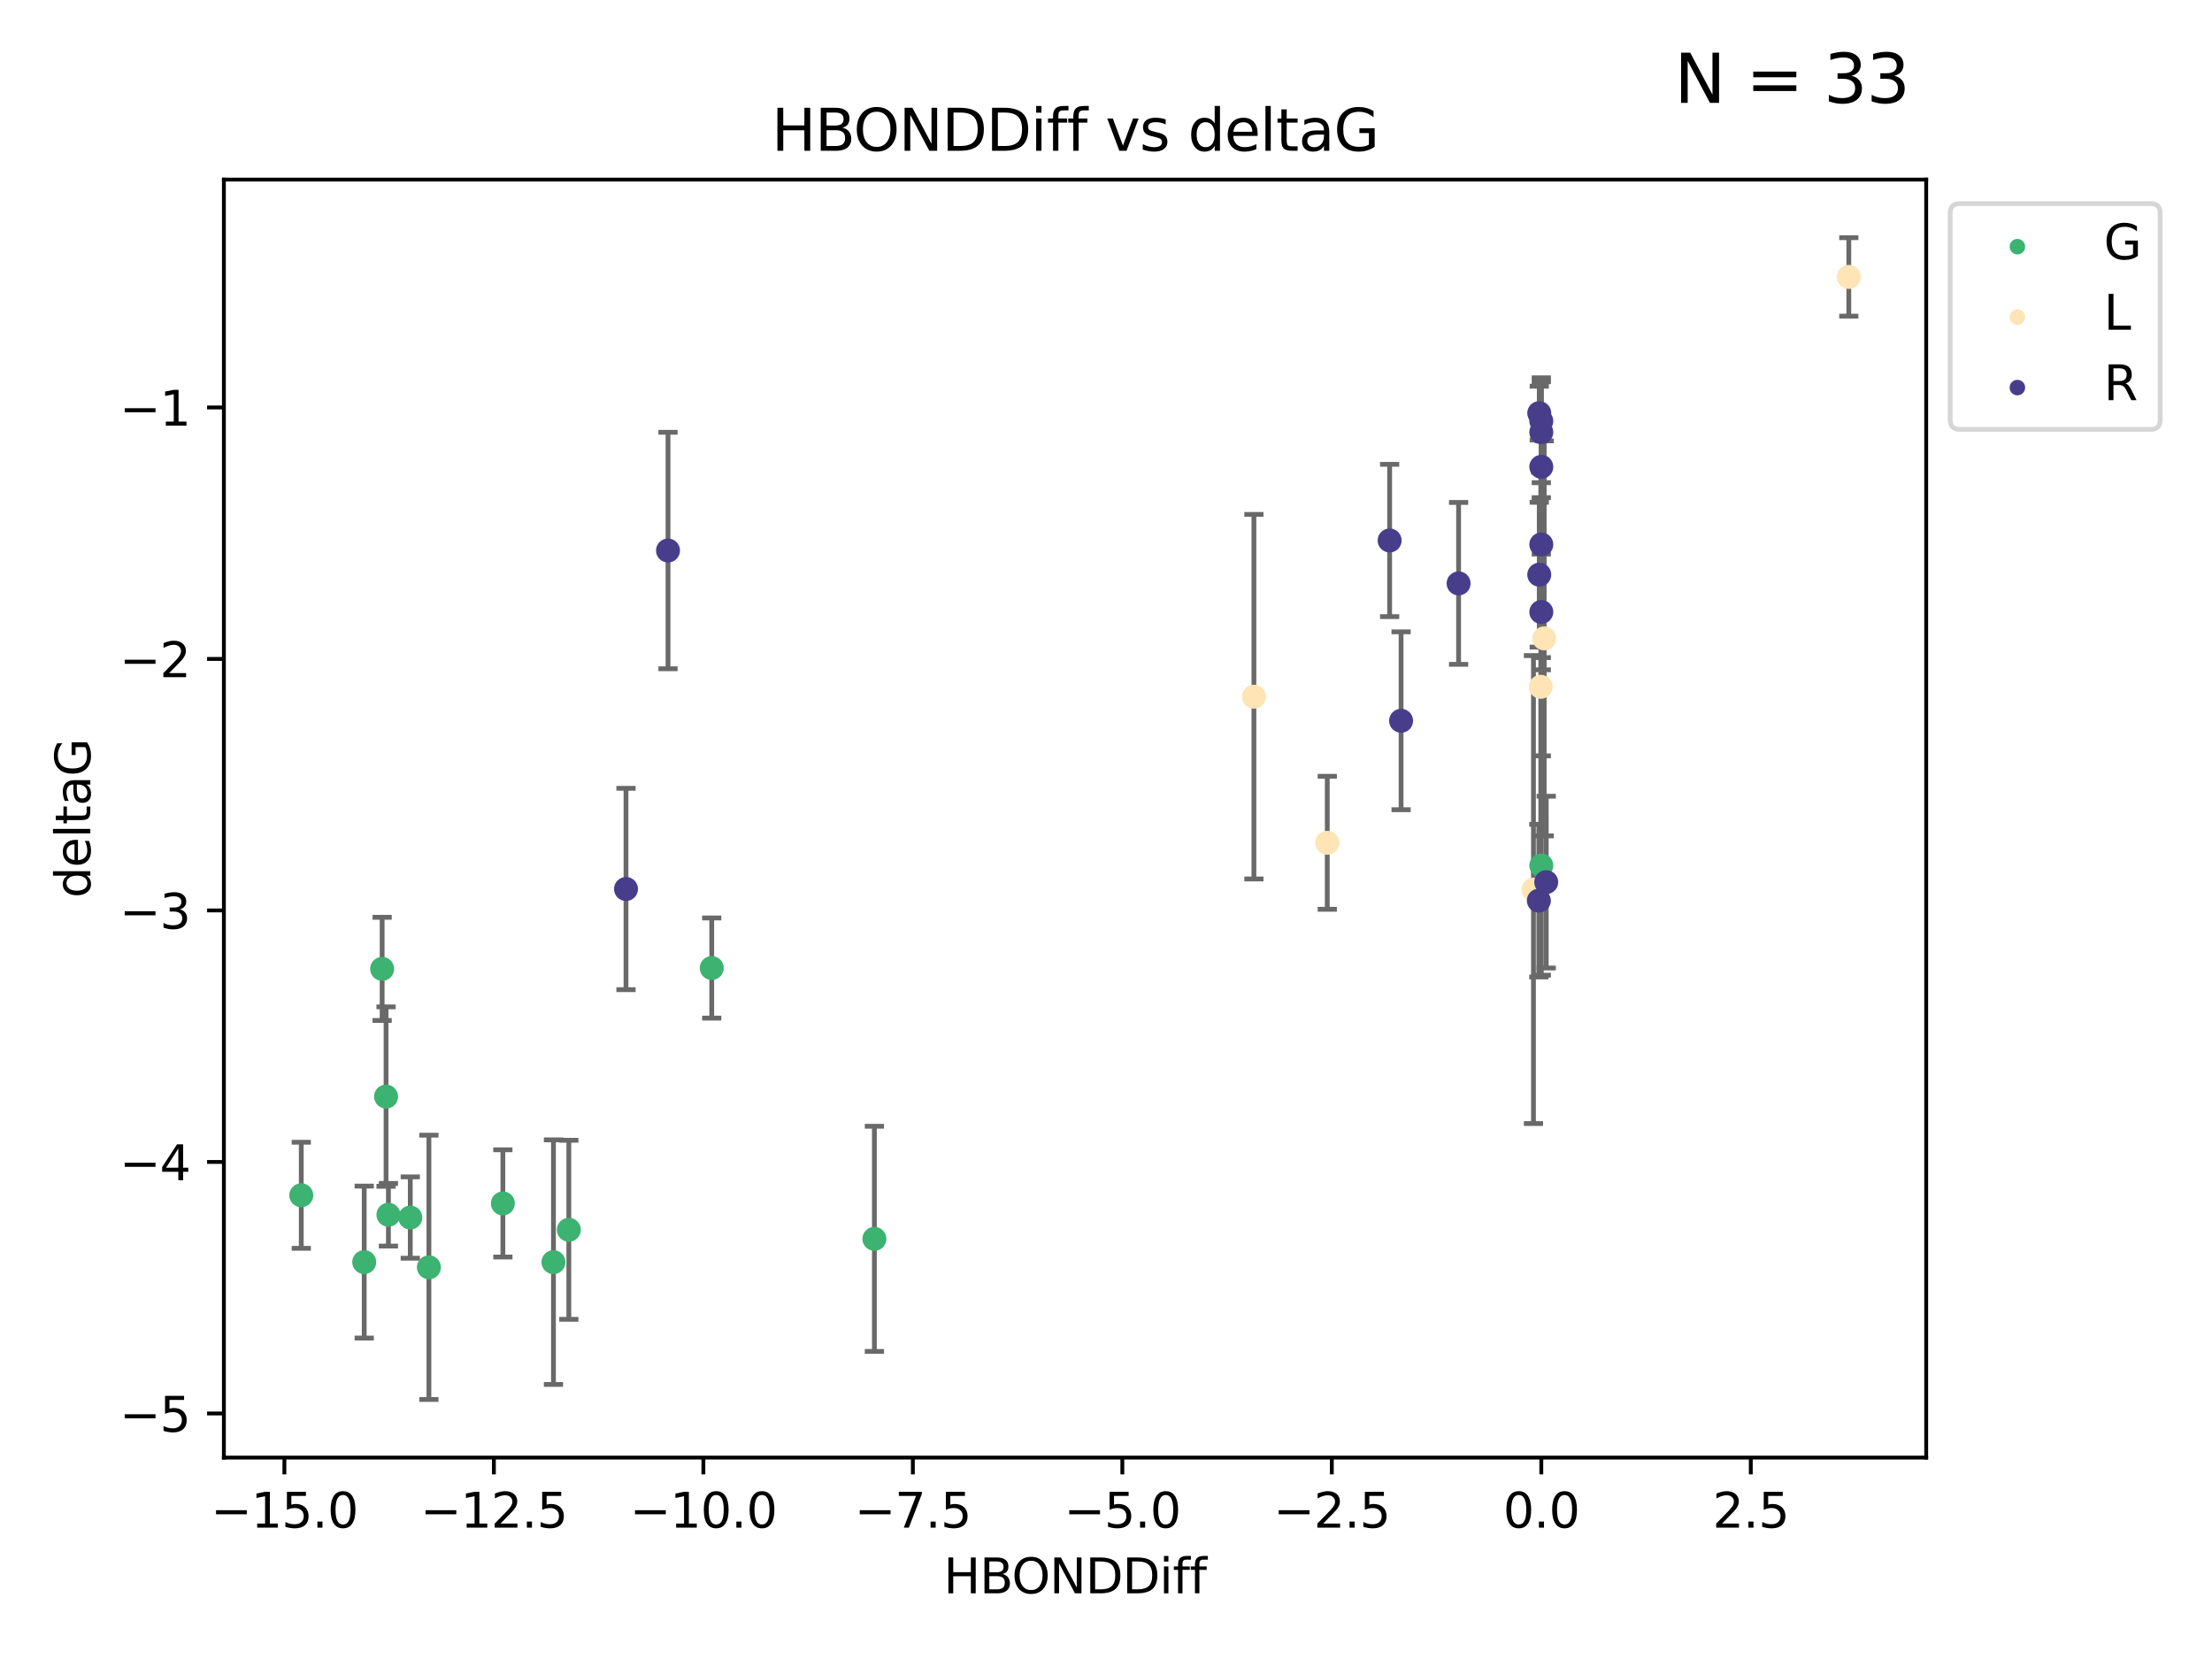 <?xml version="1.0" encoding="utf-8" standalone="no"?>
<!DOCTYPE svg PUBLIC "-//W3C//DTD SVG 1.1//EN"
  "http://www.w3.org/Graphics/SVG/1.1/DTD/svg11.dtd">
<svg xmlns:xlink="http://www.w3.org/1999/xlink" width="460.8pt" height="345.6pt" viewBox="0 0 460.8 345.6" xmlns="http://www.w3.org/2000/svg" version="1.1">
 <defs>
  <style type="text/css">*{stroke-linejoin: round; stroke-linecap: butt}</style>
 </defs>
 <g id="figure_1">
  <g id="patch_1">
   <path d="M 0 345.6 
L 460.8 345.6 
L 460.8 0 
L 0 0 
z
" style="fill: #ffffff"/>
  </g>
  <g id="axes_1">
   <g id="patch_2">
    <path d="M 46.64 303.64 
L 401.26 303.64 
L 401.26 37.411 
L 46.64 37.411 
z
" style="fill: #ffffff"/>
   </g>
   <g id="PathCollection_1">
    <defs>
     <path id="me1a70f16a3" d="M 0 1.118 
C 0.297 1.118 0.581 1 0.791 0.791 
C 1 0.581 1.118 0.297 1.118 0 
C 1.118 -0.297 1 -0.581 0.791 -0.791 
C 0.581 -1 0.297 -1.118 0 -1.118 
C -0.297 -1.118 -0.581 -1 -0.791 -0.791 
C -1 -0.581 -1.118 -0.297 -1.118 0 
C -1.118 0.297 -1 0.581 -0.791 0.791 
C -0.581 1 -0.297 1.118 0 1.118 
z
" style="stroke: #3cb371"/>
    </defs>
    <g clip-path="url(#p5b5d2de027)">
     <use xlink:href="#me1a70f16a3" x="104.758" y="250.694" style="fill: #3cb371; stroke: #3cb371"/>
     <use xlink:href="#me1a70f16a3" x="115.294" y="262.93" style="fill: #3cb371; stroke: #3cb371"/>
     <use xlink:href="#me1a70f16a3" x="62.759" y="248.997" style="fill: #3cb371; stroke: #3cb371"/>
     <use xlink:href="#me1a70f16a3" x="89.349" y="264.006" style="fill: #3cb371; stroke: #3cb371"/>
     <use xlink:href="#me1a70f16a3" x="182.153" y="258.074" style="fill: #3cb371; stroke: #3cb371"/>
     <use xlink:href="#me1a70f16a3" x="85.469" y="253.637" style="fill: #3cb371; stroke: #3cb371"/>
     <use xlink:href="#me1a70f16a3" x="148.268" y="201.658" style="fill: #3cb371; stroke: #3cb371"/>
     <use xlink:href="#me1a70f16a3" x="118.499" y="256.189" style="fill: #3cb371; stroke: #3cb371"/>
     <use xlink:href="#me1a70f16a3" x="80.915" y="253.055" style="fill: #3cb371; stroke: #3cb371"/>
     <use xlink:href="#me1a70f16a3" x="75.872" y="262.915" style="fill: #3cb371; stroke: #3cb371"/>
     <use xlink:href="#me1a70f16a3" x="79.606" y="201.836" style="fill: #3cb371; stroke: #3cb371"/>
     <use xlink:href="#me1a70f16a3" x="80.421" y="228.439" style="fill: #3cb371; stroke: #3cb371"/>
     <use xlink:href="#me1a70f16a3" x="321.082" y="180.303" style="fill: #3cb371; stroke: #3cb371"/>
    </g>
   </g>
   <g id="PathCollection_2">
    <defs>
     <path id="md0549dadf4" d="M 0 1.118 
C 0.297 1.118 0.581 1 0.791 0.791 
C 1 0.581 1.118 0.297 1.118 0 
C 1.118 -0.297 1 -0.581 0.791 -0.791 
C 0.581 -1 0.297 -1.118 0 -1.118 
C -0.297 -1.118 -0.581 -1 -0.791 -0.791 
C -1 -0.581 -1.118 -0.297 -1.118 0 
C -1.118 0.297 -1 0.581 -0.791 0.791 
C -0.581 1 -0.297 1.118 0 1.118 
z
" style="stroke: #ffe4b5"/>
    </defs>
    <g clip-path="url(#p5b5d2de027)">
     <use xlink:href="#md0549dadf4" x="276.494" y="175.57" style="fill: #ffe4b5; stroke: #ffe4b5"/>
     <use xlink:href="#md0549dadf4" x="320.974" y="143.071" style="fill: #ffe4b5; stroke: #ffe4b5"/>
     <use xlink:href="#md0549dadf4" x="261.212" y="145.132" style="fill: #ffe4b5; stroke: #ffe4b5"/>
     <use xlink:href="#md0549dadf4" x="319.45" y="185.314" style="fill: #ffe4b5; stroke: #ffe4b5"/>
     <use xlink:href="#md0549dadf4" x="321.686" y="132.989" style="fill: #ffe4b5; stroke: #ffe4b5"/>
     <use xlink:href="#md0549dadf4" x="385.141" y="57.685" style="fill: #ffe4b5; stroke: #ffe4b5"/>
    </g>
   </g>
   <g id="PathCollection_3">
    <defs>
     <path id="ma92f851242" d="M 0 1.118 
C 0.297 1.118 0.581 1 0.791 0.791 
C 1 0.581 1.118 0.297 1.118 0 
C 1.118 -0.297 1 -0.581 0.791 -0.791 
C 0.581 -1 0.297 -1.118 0 -1.118 
C -0.297 -1.118 -0.581 -1 -0.791 -0.791 
C -1 -0.581 -1.118 -0.297 -1.118 0 
C -1.118 0.297 -1 0.581 -0.791 0.791 
C -0.581 1 -0.297 1.118 0 1.118 
z
" style="stroke: #483d8b"/>
    </defs>
    <g clip-path="url(#p5b5d2de027)">
     <use xlink:href="#ma92f851242" x="321.082" y="127.483" style="fill: #483d8b; stroke: #483d8b"/>
     <use xlink:href="#ma92f851242" x="130.407" y="185.193" style="fill: #483d8b; stroke: #483d8b"/>
     <use xlink:href="#ma92f851242" x="320.656" y="86.058" style="fill: #483d8b; stroke: #483d8b"/>
     <use xlink:href="#ma92f851242" x="139.158" y="114.683" style="fill: #483d8b; stroke: #483d8b"/>
     <use xlink:href="#ma92f851242" x="320.654" y="119.716" style="fill: #483d8b; stroke: #483d8b"/>
     <use xlink:href="#ma92f851242" x="321.082" y="90.044" style="fill: #483d8b; stroke: #483d8b"/>
     <use xlink:href="#ma92f851242" x="289.487" y="112.59" style="fill: #483d8b; stroke: #483d8b"/>
     <use xlink:href="#ma92f851242" x="322.108" y="183.764" style="fill: #483d8b; stroke: #483d8b"/>
     <use xlink:href="#ma92f851242" x="321.082" y="97.249" style="fill: #483d8b; stroke: #483d8b"/>
     <use xlink:href="#ma92f851242" x="321.082" y="87.707" style="fill: #483d8b; stroke: #483d8b"/>
     <use xlink:href="#ma92f851242" x="303.853" y="121.532" style="fill: #483d8b; stroke: #483d8b"/>
     <use xlink:href="#ma92f851242" x="291.871" y="150.149" style="fill: #483d8b; stroke: #483d8b"/>
     <use xlink:href="#ma92f851242" x="321.082" y="113.422" style="fill: #483d8b; stroke: #483d8b"/>
     <use xlink:href="#ma92f851242" x="320.567" y="187.62" style="fill: #483d8b; stroke: #483d8b"/>
    </g>
   </g>
   <g id="matplotlib.axis_1">
    <g id="xtick_1">
     <g id="line2d_1">
      <defs>
       <path id="m7c92761e45" d="M 0 0 
L 0 3.5 
" style="stroke: #000000; stroke-width: 0.8"/>
      </defs>
      <g>
       <use xlink:href="#m7c92761e45" x="59.245" y="303.64" style="stroke: #000000; stroke-width: 0.8"/>
      </g>
     </g>
     <g id="text_1">
      <!-- −15.0 -->
      <g transform="translate(43.923 318.238)scale(0.1 -0.1)">
       <defs>
        <path id="DejaVuSans-2212" d="M 678 2272 
L 4684 2272 
L 4684 1741 
L 678 1741 
L 678 2272 
z
" transform="scale(0.016)"/>
        <path id="DejaVuSans-31" d="M 794 531 
L 1825 531 
L 1825 4091 
L 703 3866 
L 703 4441 
L 1819 4666 
L 2450 4666 
L 2450 531 
L 3481 531 
L 3481 0 
L 794 0 
L 794 531 
z
" transform="scale(0.016)"/>
        <path id="DejaVuSans-35" d="M 691 4666 
L 3169 4666 
L 3169 4134 
L 1269 4134 
L 1269 2991 
Q 1406 3038 1543 3061 
Q 1681 3084 1819 3084 
Q 2600 3084 3056 2656 
Q 3513 2228 3513 1497 
Q 3513 744 3044 326 
Q 2575 -91 1722 -91 
Q 1428 -91 1123 -41 
Q 819 9 494 109 
L 494 744 
Q 775 591 1075 516 
Q 1375 441 1709 441 
Q 2250 441 2565 725 
Q 2881 1009 2881 1497 
Q 2881 1984 2565 2268 
Q 2250 2553 1709 2553 
Q 1456 2553 1204 2497 
Q 953 2441 691 2322 
L 691 4666 
z
" transform="scale(0.016)"/>
        <path id="DejaVuSans-2e" d="M 684 794 
L 1344 794 
L 1344 0 
L 684 0 
L 684 794 
z
" transform="scale(0.016)"/>
        <path id="DejaVuSans-30" d="M 2034 4250 
Q 1547 4250 1301 3770 
Q 1056 3291 1056 2328 
Q 1056 1369 1301 889 
Q 1547 409 2034 409 
Q 2525 409 2770 889 
Q 3016 1369 3016 2328 
Q 3016 3291 2770 3770 
Q 2525 4250 2034 4250 
z
M 2034 4750 
Q 2819 4750 3233 4129 
Q 3647 3509 3647 2328 
Q 3647 1150 3233 529 
Q 2819 -91 2034 -91 
Q 1250 -91 836 529 
Q 422 1150 422 2328 
Q 422 3509 836 4129 
Q 1250 4750 2034 4750 
z
" transform="scale(0.016)"/>
       </defs>
       <use xlink:href="#DejaVuSans-2212"/>
       <use xlink:href="#DejaVuSans-31" x="83.789"/>
       <use xlink:href="#DejaVuSans-35" x="147.412"/>
       <use xlink:href="#DejaVuSans-2e" x="211.035"/>
       <use xlink:href="#DejaVuSans-30" x="242.822"/>
      </g>
     </g>
    </g>
    <g id="xtick_2">
     <g id="line2d_2">
      <g>
       <use xlink:href="#m7c92761e45" x="102.885" y="303.64" style="stroke: #000000; stroke-width: 0.8"/>
      </g>
     </g>
     <g id="text_2">
      <!-- −12.5 -->
      <g transform="translate(87.562 318.238)scale(0.1 -0.1)">
       <defs>
        <path id="DejaVuSans-32" d="M 1228 531 
L 3431 531 
L 3431 0 
L 469 0 
L 469 531 
Q 828 903 1448 1529 
Q 2069 2156 2228 2338 
Q 2531 2678 2651 2914 
Q 2772 3150 2772 3378 
Q 2772 3750 2511 3984 
Q 2250 4219 1831 4219 
Q 1534 4219 1204 4116 
Q 875 4013 500 3803 
L 500 4441 
Q 881 4594 1212 4672 
Q 1544 4750 1819 4750 
Q 2544 4750 2975 4387 
Q 3406 4025 3406 3419 
Q 3406 3131 3298 2873 
Q 3191 2616 2906 2266 
Q 2828 2175 2409 1742 
Q 1991 1309 1228 531 
z
" transform="scale(0.016)"/>
       </defs>
       <use xlink:href="#DejaVuSans-2212"/>
       <use xlink:href="#DejaVuSans-31" x="83.789"/>
       <use xlink:href="#DejaVuSans-32" x="147.412"/>
       <use xlink:href="#DejaVuSans-2e" x="211.035"/>
       <use xlink:href="#DejaVuSans-35" x="242.822"/>
      </g>
     </g>
    </g>
    <g id="xtick_3">
     <g id="line2d_3">
      <g>
       <use xlink:href="#m7c92761e45" x="146.524" y="303.64" style="stroke: #000000; stroke-width: 0.8"/>
      </g>
     </g>
     <g id="text_3">
      <!-- −10.0 -->
      <g transform="translate(131.201 318.238)scale(0.1 -0.1)">
       <use xlink:href="#DejaVuSans-2212"/>
       <use xlink:href="#DejaVuSans-31" x="83.789"/>
       <use xlink:href="#DejaVuSans-30" x="147.412"/>
       <use xlink:href="#DejaVuSans-2e" x="211.035"/>
       <use xlink:href="#DejaVuSans-30" x="242.822"/>
      </g>
     </g>
    </g>
    <g id="xtick_4">
     <g id="line2d_4">
      <g>
       <use xlink:href="#m7c92761e45" x="190.163" y="303.64" style="stroke: #000000; stroke-width: 0.8"/>
      </g>
     </g>
     <g id="text_4">
      <!-- −7.5 -->
      <g transform="translate(178.022 318.238)scale(0.1 -0.1)">
       <defs>
        <path id="DejaVuSans-37" d="M 525 4666 
L 3525 4666 
L 3525 4397 
L 1831 0 
L 1172 0 
L 2766 4134 
L 525 4134 
L 525 4666 
z
" transform="scale(0.016)"/>
       </defs>
       <use xlink:href="#DejaVuSans-2212"/>
       <use xlink:href="#DejaVuSans-37" x="83.789"/>
       <use xlink:href="#DejaVuSans-2e" x="147.412"/>
       <use xlink:href="#DejaVuSans-35" x="179.199"/>
      </g>
     </g>
    </g>
    <g id="xtick_5">
     <g id="line2d_5">
      <g>
       <use xlink:href="#m7c92761e45" x="233.803" y="303.64" style="stroke: #000000; stroke-width: 0.8"/>
      </g>
     </g>
     <g id="text_5">
      <!-- −5.0 -->
      <g transform="translate(221.662 318.238)scale(0.1 -0.1)">
       <use xlink:href="#DejaVuSans-2212"/>
       <use xlink:href="#DejaVuSans-35" x="83.789"/>
       <use xlink:href="#DejaVuSans-2e" x="147.412"/>
       <use xlink:href="#DejaVuSans-30" x="179.199"/>
      </g>
     </g>
    </g>
    <g id="xtick_6">
     <g id="line2d_6">
      <g>
       <use xlink:href="#m7c92761e45" x="277.442" y="303.64" style="stroke: #000000; stroke-width: 0.8"/>
      </g>
     </g>
     <g id="text_6">
      <!-- −2.5 -->
      <g transform="translate(265.301 318.238)scale(0.1 -0.1)">
       <use xlink:href="#DejaVuSans-2212"/>
       <use xlink:href="#DejaVuSans-32" x="83.789"/>
       <use xlink:href="#DejaVuSans-2e" x="147.412"/>
       <use xlink:href="#DejaVuSans-35" x="179.199"/>
      </g>
     </g>
    </g>
    <g id="xtick_7">
     <g id="line2d_7">
      <g>
       <use xlink:href="#m7c92761e45" x="321.082" y="303.64" style="stroke: #000000; stroke-width: 0.8"/>
      </g>
     </g>
     <g id="text_7">
      <!-- 0.0 -->
      <g transform="translate(313.13 318.238)scale(0.1 -0.1)">
       <use xlink:href="#DejaVuSans-30"/>
       <use xlink:href="#DejaVuSans-2e" x="63.623"/>
       <use xlink:href="#DejaVuSans-30" x="95.41"/>
      </g>
     </g>
    </g>
    <g id="xtick_8">
     <g id="line2d_8">
      <g>
       <use xlink:href="#m7c92761e45" x="364.721" y="303.64" style="stroke: #000000; stroke-width: 0.8"/>
      </g>
     </g>
     <g id="text_8">
      <!-- 2.5 -->
      <g transform="translate(356.77 318.238)scale(0.1 -0.1)">
       <use xlink:href="#DejaVuSans-32"/>
       <use xlink:href="#DejaVuSans-2e" x="63.623"/>
       <use xlink:href="#DejaVuSans-35" x="95.41"/>
      </g>
     </g>
    </g>
    <g id="text_9">
     <!-- HBONDDiff -->
     <g transform="translate(196.561 331.917)scale(0.1 -0.1)">
      <defs>
       <path id="DejaVuSans-48" d="M 628 4666 
L 1259 4666 
L 1259 2753 
L 3553 2753 
L 3553 4666 
L 4184 4666 
L 4184 0 
L 3553 0 
L 3553 2222 
L 1259 2222 
L 1259 0 
L 628 0 
L 628 4666 
z
" transform="scale(0.016)"/>
       <path id="DejaVuSans-42" d="M 1259 2228 
L 1259 519 
L 2272 519 
Q 2781 519 3026 730 
Q 3272 941 3272 1375 
Q 3272 1813 3026 2020 
Q 2781 2228 2272 2228 
L 1259 2228 
z
M 1259 4147 
L 1259 2741 
L 2194 2741 
Q 2656 2741 2882 2914 
Q 3109 3088 3109 3444 
Q 3109 3797 2882 3972 
Q 2656 4147 2194 4147 
L 1259 4147 
z
M 628 4666 
L 2241 4666 
Q 2963 4666 3353 4366 
Q 3744 4066 3744 3513 
Q 3744 3084 3544 2831 
Q 3344 2578 2956 2516 
Q 3422 2416 3680 2098 
Q 3938 1781 3938 1306 
Q 3938 681 3513 340 
Q 3088 0 2303 0 
L 628 0 
L 628 4666 
z
" transform="scale(0.016)"/>
       <path id="DejaVuSans-4f" d="M 2522 4238 
Q 1834 4238 1429 3725 
Q 1025 3213 1025 2328 
Q 1025 1447 1429 934 
Q 1834 422 2522 422 
Q 3209 422 3611 934 
Q 4013 1447 4013 2328 
Q 4013 3213 3611 3725 
Q 3209 4238 2522 4238 
z
M 2522 4750 
Q 3503 4750 4090 4092 
Q 4678 3434 4678 2328 
Q 4678 1225 4090 567 
Q 3503 -91 2522 -91 
Q 1538 -91 948 565 
Q 359 1222 359 2328 
Q 359 3434 948 4092 
Q 1538 4750 2522 4750 
z
" transform="scale(0.016)"/>
       <path id="DejaVuSans-4e" d="M 628 4666 
L 1478 4666 
L 3547 763 
L 3547 4666 
L 4159 4666 
L 4159 0 
L 3309 0 
L 1241 3903 
L 1241 0 
L 628 0 
L 628 4666 
z
" transform="scale(0.016)"/>
       <path id="DejaVuSans-44" d="M 1259 4147 
L 1259 519 
L 2022 519 
Q 2988 519 3436 956 
Q 3884 1394 3884 2338 
Q 3884 3275 3436 3711 
Q 2988 4147 2022 4147 
L 1259 4147 
z
M 628 4666 
L 1925 4666 
Q 3281 4666 3915 4102 
Q 4550 3538 4550 2338 
Q 4550 1131 3912 565 
Q 3275 0 1925 0 
L 628 0 
L 628 4666 
z
" transform="scale(0.016)"/>
       <path id="DejaVuSans-69" d="M 603 3500 
L 1178 3500 
L 1178 0 
L 603 0 
L 603 3500 
z
M 603 4863 
L 1178 4863 
L 1178 4134 
L 603 4134 
L 603 4863 
z
" transform="scale(0.016)"/>
       <path id="DejaVuSans-66" d="M 2375 4863 
L 2375 4384 
L 1825 4384 
Q 1516 4384 1395 4259 
Q 1275 4134 1275 3809 
L 1275 3500 
L 2222 3500 
L 2222 3053 
L 1275 3053 
L 1275 0 
L 697 0 
L 697 3053 
L 147 3053 
L 147 3500 
L 697 3500 
L 697 3744 
Q 697 4328 969 4595 
Q 1241 4863 1831 4863 
L 2375 4863 
z
" transform="scale(0.016)"/>
      </defs>
      <use xlink:href="#DejaVuSans-48"/>
      <use xlink:href="#DejaVuSans-42" x="75.195"/>
      <use xlink:href="#DejaVuSans-4f" x="142.049"/>
      <use xlink:href="#DejaVuSans-4e" x="220.76"/>
      <use xlink:href="#DejaVuSans-44" x="295.564"/>
      <use xlink:href="#DejaVuSans-44" x="372.566"/>
      <use xlink:href="#DejaVuSans-69" x="449.568"/>
      <use xlink:href="#DejaVuSans-66" x="477.352"/>
      <use xlink:href="#DejaVuSans-66" x="512.557"/>
     </g>
    </g>
   </g>
   <g id="matplotlib.axis_2">
    <g id="ytick_1">
     <g id="line2d_9">
      <defs>
       <path id="m26c430429e" d="M 0 0 
L -3.5 0 
" style="stroke: #000000; stroke-width: 0.8"/>
      </defs>
      <g>
       <use xlink:href="#m26c430429e" x="46.64" y="294.452" style="stroke: #000000; stroke-width: 0.8"/>
      </g>
     </g>
     <g id="text_10">
      <!-- −5 -->
      <g transform="translate(24.898 298.251)scale(0.1 -0.1)">
       <use xlink:href="#DejaVuSans-2212"/>
       <use xlink:href="#DejaVuSans-35" x="83.789"/>
      </g>
     </g>
    </g>
    <g id="ytick_2">
     <g id="line2d_10">
      <g>
       <use xlink:href="#m26c430429e" x="46.64" y="242.057" style="stroke: #000000; stroke-width: 0.8"/>
      </g>
     </g>
     <g id="text_11">
      <!-- −4 -->
      <g transform="translate(24.898 245.857)scale(0.1 -0.1)">
       <defs>
        <path id="DejaVuSans-34" d="M 2419 4116 
L 825 1625 
L 2419 1625 
L 2419 4116 
z
M 2253 4666 
L 3047 4666 
L 3047 1625 
L 3713 1625 
L 3713 1100 
L 3047 1100 
L 3047 0 
L 2419 0 
L 2419 1100 
L 313 1100 
L 313 1709 
L 2253 4666 
z
" transform="scale(0.016)"/>
       </defs>
       <use xlink:href="#DejaVuSans-2212"/>
       <use xlink:href="#DejaVuSans-34" x="83.789"/>
      </g>
     </g>
    </g>
    <g id="ytick_3">
     <g id="line2d_11">
      <g>
       <use xlink:href="#m26c430429e" x="46.64" y="189.663" style="stroke: #000000; stroke-width: 0.8"/>
      </g>
     </g>
     <g id="text_12">
      <!-- −3 -->
      <g transform="translate(24.898 193.462)scale(0.1 -0.1)">
       <defs>
        <path id="DejaVuSans-33" d="M 2597 2516 
Q 3050 2419 3304 2112 
Q 3559 1806 3559 1356 
Q 3559 666 3084 287 
Q 2609 -91 1734 -91 
Q 1441 -91 1130 -33 
Q 819 25 488 141 
L 488 750 
Q 750 597 1062 519 
Q 1375 441 1716 441 
Q 2309 441 2620 675 
Q 2931 909 2931 1356 
Q 2931 1769 2642 2001 
Q 2353 2234 1838 2234 
L 1294 2234 
L 1294 2753 
L 1863 2753 
Q 2328 2753 2575 2939 
Q 2822 3125 2822 3475 
Q 2822 3834 2567 4026 
Q 2313 4219 1838 4219 
Q 1578 4219 1281 4162 
Q 984 4106 628 3988 
L 628 4550 
Q 988 4650 1302 4700 
Q 1616 4750 1894 4750 
Q 2613 4750 3031 4423 
Q 3450 4097 3450 3541 
Q 3450 3153 3228 2886 
Q 3006 2619 2597 2516 
z
" transform="scale(0.016)"/>
       </defs>
       <use xlink:href="#DejaVuSans-2212"/>
       <use xlink:href="#DejaVuSans-33" x="83.789"/>
      </g>
     </g>
    </g>
    <g id="ytick_4">
     <g id="line2d_12">
      <g>
       <use xlink:href="#m26c430429e" x="46.64" y="137.269" style="stroke: #000000; stroke-width: 0.8"/>
      </g>
     </g>
     <g id="text_13">
      <!-- −2 -->
      <g transform="translate(24.898 141.068)scale(0.1 -0.1)">
       <use xlink:href="#DejaVuSans-2212"/>
       <use xlink:href="#DejaVuSans-32" x="83.789"/>
      </g>
     </g>
    </g>
    <g id="ytick_5">
     <g id="line2d_13">
      <g>
       <use xlink:href="#m26c430429e" x="46.64" y="84.875" style="stroke: #000000; stroke-width: 0.8"/>
      </g>
     </g>
     <g id="text_14">
      <!-- −1 -->
      <g transform="translate(24.898 88.674)scale(0.1 -0.1)">
       <use xlink:href="#DejaVuSans-2212"/>
       <use xlink:href="#DejaVuSans-31" x="83.789"/>
      </g>
     </g>
    </g>
    <g id="text_15">
     <!-- deltaG -->
     <g transform="translate(18.818 187.064)rotate(-90)scale(0.1 -0.1)">
      <defs>
       <path id="DejaVuSans-64" d="M 2906 2969 
L 2906 4863 
L 3481 4863 
L 3481 0 
L 2906 0 
L 2906 525 
Q 2725 213 2448 61 
Q 2172 -91 1784 -91 
Q 1150 -91 751 415 
Q 353 922 353 1747 
Q 353 2572 751 3078 
Q 1150 3584 1784 3584 
Q 2172 3584 2448 3432 
Q 2725 3281 2906 2969 
z
M 947 1747 
Q 947 1113 1208 752 
Q 1469 391 1925 391 
Q 2381 391 2643 752 
Q 2906 1113 2906 1747 
Q 2906 2381 2643 2742 
Q 2381 3103 1925 3103 
Q 1469 3103 1208 2742 
Q 947 2381 947 1747 
z
" transform="scale(0.016)"/>
       <path id="DejaVuSans-65" d="M 3597 1894 
L 3597 1613 
L 953 1613 
Q 991 1019 1311 708 
Q 1631 397 2203 397 
Q 2534 397 2845 478 
Q 3156 559 3463 722 
L 3463 178 
Q 3153 47 2828 -22 
Q 2503 -91 2169 -91 
Q 1331 -91 842 396 
Q 353 884 353 1716 
Q 353 2575 817 3079 
Q 1281 3584 2069 3584 
Q 2775 3584 3186 3129 
Q 3597 2675 3597 1894 
z
M 3022 2063 
Q 3016 2534 2758 2815 
Q 2500 3097 2075 3097 
Q 1594 3097 1305 2825 
Q 1016 2553 972 2059 
L 3022 2063 
z
" transform="scale(0.016)"/>
       <path id="DejaVuSans-6c" d="M 603 4863 
L 1178 4863 
L 1178 0 
L 603 0 
L 603 4863 
z
" transform="scale(0.016)"/>
       <path id="DejaVuSans-74" d="M 1172 4494 
L 1172 3500 
L 2356 3500 
L 2356 3053 
L 1172 3053 
L 1172 1153 
Q 1172 725 1289 603 
Q 1406 481 1766 481 
L 2356 481 
L 2356 0 
L 1766 0 
Q 1100 0 847 248 
Q 594 497 594 1153 
L 594 3053 
L 172 3053 
L 172 3500 
L 594 3500 
L 594 4494 
L 1172 4494 
z
" transform="scale(0.016)"/>
       <path id="DejaVuSans-61" d="M 2194 1759 
Q 1497 1759 1228 1600 
Q 959 1441 959 1056 
Q 959 750 1161 570 
Q 1363 391 1709 391 
Q 2188 391 2477 730 
Q 2766 1069 2766 1631 
L 2766 1759 
L 2194 1759 
z
M 3341 1997 
L 3341 0 
L 2766 0 
L 2766 531 
Q 2569 213 2275 61 
Q 1981 -91 1556 -91 
Q 1019 -91 701 211 
Q 384 513 384 1019 
Q 384 1609 779 1909 
Q 1175 2209 1959 2209 
L 2766 2209 
L 2766 2266 
Q 2766 2663 2505 2880 
Q 2244 3097 1772 3097 
Q 1472 3097 1187 3025 
Q 903 2953 641 2809 
L 641 3341 
Q 956 3463 1253 3523 
Q 1550 3584 1831 3584 
Q 2591 3584 2966 3190 
Q 3341 2797 3341 1997 
z
" transform="scale(0.016)"/>
       <path id="DejaVuSans-47" d="M 3809 666 
L 3809 1919 
L 2778 1919 
L 2778 2438 
L 4434 2438 
L 4434 434 
Q 4069 175 3628 42 
Q 3188 -91 2688 -91 
Q 1594 -91 976 548 
Q 359 1188 359 2328 
Q 359 3472 976 4111 
Q 1594 4750 2688 4750 
Q 3144 4750 3555 4637 
Q 3966 4525 4313 4306 
L 4313 3634 
Q 3963 3931 3569 4081 
Q 3175 4231 2741 4231 
Q 1884 4231 1454 3753 
Q 1025 3275 1025 2328 
Q 1025 1384 1454 906 
Q 1884 428 2741 428 
Q 3075 428 3337 486 
Q 3600 544 3809 666 
z
" transform="scale(0.016)"/>
      </defs>
      <use xlink:href="#DejaVuSans-64"/>
      <use xlink:href="#DejaVuSans-65" x="63.477"/>
      <use xlink:href="#DejaVuSans-6c" x="125"/>
      <use xlink:href="#DejaVuSans-74" x="152.783"/>
      <use xlink:href="#DejaVuSans-61" x="191.992"/>
      <use xlink:href="#DejaVuSans-47" x="253.271"/>
     </g>
    </g>
   </g>
   <g id="LineCollection_1">
    <path d="M 104.758 261.865 
L 104.758 239.523 
" clip-path="url(#p5b5d2de027)" style="fill: none; stroke: #696969"/>
    <path d="M 115.294 288.405 
L 115.294 237.455 
" clip-path="url(#p5b5d2de027)" style="fill: none; stroke: #696969"/>
    <path d="M 62.759 260.044 
L 62.759 237.949 
" clip-path="url(#p5b5d2de027)" style="fill: none; stroke: #696969"/>
    <path d="M 89.349 291.539 
L 89.349 236.473 
" clip-path="url(#p5b5d2de027)" style="fill: none; stroke: #696969"/>
    <path d="M 182.153 281.527 
L 182.153 234.621 
" clip-path="url(#p5b5d2de027)" style="fill: none; stroke: #696969"/>
    <path d="M 85.469 262.109 
L 85.469 245.165 
" clip-path="url(#p5b5d2de027)" style="fill: none; stroke: #696969"/>
    <path d="M 148.268 212.091 
L 148.268 191.226 
" clip-path="url(#p5b5d2de027)" style="fill: none; stroke: #696969"/>
    <path d="M 118.499 274.839 
L 118.499 237.54 
" clip-path="url(#p5b5d2de027)" style="fill: none; stroke: #696969"/>
    <path d="M 80.915 259.579 
L 80.915 246.532 
" clip-path="url(#p5b5d2de027)" style="fill: none; stroke: #696969"/>
    <path d="M 75.872 278.743 
L 75.872 247.087 
" clip-path="url(#p5b5d2de027)" style="fill: none; stroke: #696969"/>
    <path d="M 79.606 212.583 
L 79.606 191.089 
" clip-path="url(#p5b5d2de027)" style="fill: none; stroke: #696969"/>
    <path d="M 80.421 247.124 
L 80.421 209.753 
" clip-path="url(#p5b5d2de027)" style="fill: none; stroke: #696969"/>
    <path d="M 321.082 203.148 
L 321.082 157.457 
" clip-path="url(#p5b5d2de027)" style="fill: none; stroke: #696969"/>
   </g>
   <g id="line2d_14">
    <defs>
     <path id="mde488f8fb8" d="M 2 0 
L -2 -0 
" style="stroke: #696969"/>
    </defs>
    <g clip-path="url(#p5b5d2de027)">
     <use xlink:href="#mde488f8fb8" x="104.758" y="261.865" style="fill: #696969; stroke: #696969"/>
     <use xlink:href="#mde488f8fb8" x="115.294" y="288.405" style="fill: #696969; stroke: #696969"/>
     <use xlink:href="#mde488f8fb8" x="62.759" y="260.044" style="fill: #696969; stroke: #696969"/>
     <use xlink:href="#mde488f8fb8" x="89.349" y="291.539" style="fill: #696969; stroke: #696969"/>
     <use xlink:href="#mde488f8fb8" x="182.153" y="281.527" style="fill: #696969; stroke: #696969"/>
     <use xlink:href="#mde488f8fb8" x="85.469" y="262.109" style="fill: #696969; stroke: #696969"/>
     <use xlink:href="#mde488f8fb8" x="148.268" y="212.091" style="fill: #696969; stroke: #696969"/>
     <use xlink:href="#mde488f8fb8" x="118.499" y="274.839" style="fill: #696969; stroke: #696969"/>
     <use xlink:href="#mde488f8fb8" x="80.915" y="259.579" style="fill: #696969; stroke: #696969"/>
     <use xlink:href="#mde488f8fb8" x="75.872" y="278.743" style="fill: #696969; stroke: #696969"/>
     <use xlink:href="#mde488f8fb8" x="79.606" y="212.583" style="fill: #696969; stroke: #696969"/>
     <use xlink:href="#mde488f8fb8" x="80.421" y="247.124" style="fill: #696969; stroke: #696969"/>
     <use xlink:href="#mde488f8fb8" x="321.082" y="203.148" style="fill: #696969; stroke: #696969"/>
    </g>
   </g>
   <g id="line2d_15">
    <g clip-path="url(#p5b5d2de027)">
     <use xlink:href="#mde488f8fb8" x="104.758" y="239.523" style="fill: #696969; stroke: #696969"/>
     <use xlink:href="#mde488f8fb8" x="115.294" y="237.455" style="fill: #696969; stroke: #696969"/>
     <use xlink:href="#mde488f8fb8" x="62.759" y="237.949" style="fill: #696969; stroke: #696969"/>
     <use xlink:href="#mde488f8fb8" x="89.349" y="236.473" style="fill: #696969; stroke: #696969"/>
     <use xlink:href="#mde488f8fb8" x="182.153" y="234.621" style="fill: #696969; stroke: #696969"/>
     <use xlink:href="#mde488f8fb8" x="85.469" y="245.165" style="fill: #696969; stroke: #696969"/>
     <use xlink:href="#mde488f8fb8" x="148.268" y="191.226" style="fill: #696969; stroke: #696969"/>
     <use xlink:href="#mde488f8fb8" x="118.499" y="237.54" style="fill: #696969; stroke: #696969"/>
     <use xlink:href="#mde488f8fb8" x="80.915" y="246.532" style="fill: #696969; stroke: #696969"/>
     <use xlink:href="#mde488f8fb8" x="75.872" y="247.087" style="fill: #696969; stroke: #696969"/>
     <use xlink:href="#mde488f8fb8" x="79.606" y="191.089" style="fill: #696969; stroke: #696969"/>
     <use xlink:href="#mde488f8fb8" x="80.421" y="209.753" style="fill: #696969; stroke: #696969"/>
     <use xlink:href="#mde488f8fb8" x="321.082" y="157.457" style="fill: #696969; stroke: #696969"/>
    </g>
   </g>
   <g id="LineCollection_2">
    <path d="M 276.494 189.421 
L 276.494 161.719 
" clip-path="url(#p5b5d2de027)" style="fill: none; stroke: #696969"/>
    <path d="M 320.974 187.786 
L 320.974 98.355 
" clip-path="url(#p5b5d2de027)" style="fill: none; stroke: #696969"/>
    <path d="M 261.212 183.102 
L 261.212 107.161 
" clip-path="url(#p5b5d2de027)" style="fill: none; stroke: #696969"/>
    <path d="M 319.45 234.06 
L 319.45 136.568 
" clip-path="url(#p5b5d2de027)" style="fill: none; stroke: #696969"/>
    <path d="M 321.686 174.133 
L 321.686 91.846 
" clip-path="url(#p5b5d2de027)" style="fill: none; stroke: #696969"/>
    <path d="M 385.141 65.858 
L 385.141 49.513 
" clip-path="url(#p5b5d2de027)" style="fill: none; stroke: #696969"/>
   </g>
   <g id="line2d_16">
    <g clip-path="url(#p5b5d2de027)">
     <use xlink:href="#mde488f8fb8" x="276.494" y="189.421" style="fill: #696969; stroke: #696969"/>
     <use xlink:href="#mde488f8fb8" x="320.974" y="187.786" style="fill: #696969; stroke: #696969"/>
     <use xlink:href="#mde488f8fb8" x="261.212" y="183.102" style="fill: #696969; stroke: #696969"/>
     <use xlink:href="#mde488f8fb8" x="319.45" y="234.06" style="fill: #696969; stroke: #696969"/>
     <use xlink:href="#mde488f8fb8" x="321.686" y="174.133" style="fill: #696969; stroke: #696969"/>
     <use xlink:href="#mde488f8fb8" x="385.141" y="65.858" style="fill: #696969; stroke: #696969"/>
    </g>
   </g>
   <g id="line2d_17">
    <g clip-path="url(#p5b5d2de027)">
     <use xlink:href="#mde488f8fb8" x="276.494" y="161.719" style="fill: #696969; stroke: #696969"/>
     <use xlink:href="#mde488f8fb8" x="320.974" y="98.355" style="fill: #696969; stroke: #696969"/>
     <use xlink:href="#mde488f8fb8" x="261.212" y="107.161" style="fill: #696969; stroke: #696969"/>
     <use xlink:href="#mde488f8fb8" x="319.45" y="136.568" style="fill: #696969; stroke: #696969"/>
     <use xlink:href="#mde488f8fb8" x="321.686" y="91.846" style="fill: #696969; stroke: #696969"/>
     <use xlink:href="#mde488f8fb8" x="385.141" y="49.513" style="fill: #696969; stroke: #696969"/>
    </g>
   </g>
   <g id="LineCollection_3">
    <path d="M 321.082 139.54 
L 321.082 115.425 
" clip-path="url(#p5b5d2de027)" style="fill: none; stroke: #696969"/>
    <path d="M 130.407 206.167 
L 130.407 164.219 
" clip-path="url(#p5b5d2de027)" style="fill: none; stroke: #696969"/>
    <path d="M 320.656 91.664 
L 320.656 80.453 
" clip-path="url(#p5b5d2de027)" style="fill: none; stroke: #696969"/>
    <path d="M 139.158 139.317 
L 139.158 90.049 
" clip-path="url(#p5b5d2de027)" style="fill: none; stroke: #696969"/>
    <path d="M 320.654 134.791 
L 320.654 104.641 
" clip-path="url(#p5b5d2de027)" style="fill: none; stroke: #696969"/>
    <path d="M 321.082 100.554 
L 321.082 79.535 
" clip-path="url(#p5b5d2de027)" style="fill: none; stroke: #696969"/>
    <path d="M 289.487 128.453 
L 289.487 96.726 
" clip-path="url(#p5b5d2de027)" style="fill: none; stroke: #696969"/>
    <path d="M 322.108 201.654 
L 322.108 165.873 
" clip-path="url(#p5b5d2de027)" style="fill: none; stroke: #696969"/>
    <path d="M 321.082 103.664 
L 321.082 90.834 
" clip-path="url(#p5b5d2de027)" style="fill: none; stroke: #696969"/>
    <path d="M 321.082 96.711 
L 321.082 78.702 
" clip-path="url(#p5b5d2de027)" style="fill: none; stroke: #696969"/>
    <path d="M 303.853 138.393 
L 303.853 104.671 
" clip-path="url(#p5b5d2de027)" style="fill: none; stroke: #696969"/>
    <path d="M 291.871 168.678 
L 291.871 131.62 
" clip-path="url(#p5b5d2de027)" style="fill: none; stroke: #696969"/>
    <path d="M 321.082 136.996 
L 321.082 89.848 
" clip-path="url(#p5b5d2de027)" style="fill: none; stroke: #696969"/>
    <path d="M 320.567 203.521 
L 320.567 171.72 
" clip-path="url(#p5b5d2de027)" style="fill: none; stroke: #696969"/>
   </g>
   <g id="line2d_18">
    <g clip-path="url(#p5b5d2de027)">
     <use xlink:href="#mde488f8fb8" x="321.082" y="139.54" style="fill: #696969; stroke: #696969"/>
     <use xlink:href="#mde488f8fb8" x="130.407" y="206.167" style="fill: #696969; stroke: #696969"/>
     <use xlink:href="#mde488f8fb8" x="320.656" y="91.664" style="fill: #696969; stroke: #696969"/>
     <use xlink:href="#mde488f8fb8" x="139.158" y="139.317" style="fill: #696969; stroke: #696969"/>
     <use xlink:href="#mde488f8fb8" x="320.654" y="134.791" style="fill: #696969; stroke: #696969"/>
     <use xlink:href="#mde488f8fb8" x="321.082" y="100.554" style="fill: #696969; stroke: #696969"/>
     <use xlink:href="#mde488f8fb8" x="289.487" y="128.453" style="fill: #696969; stroke: #696969"/>
     <use xlink:href="#mde488f8fb8" x="322.108" y="201.654" style="fill: #696969; stroke: #696969"/>
     <use xlink:href="#mde488f8fb8" x="321.082" y="103.664" style="fill: #696969; stroke: #696969"/>
     <use xlink:href="#mde488f8fb8" x="321.082" y="96.711" style="fill: #696969; stroke: #696969"/>
     <use xlink:href="#mde488f8fb8" x="303.853" y="138.393" style="fill: #696969; stroke: #696969"/>
     <use xlink:href="#mde488f8fb8" x="291.871" y="168.678" style="fill: #696969; stroke: #696969"/>
     <use xlink:href="#mde488f8fb8" x="321.082" y="136.996" style="fill: #696969; stroke: #696969"/>
     <use xlink:href="#mde488f8fb8" x="320.567" y="203.521" style="fill: #696969; stroke: #696969"/>
    </g>
   </g>
   <g id="line2d_19">
    <g clip-path="url(#p5b5d2de027)">
     <use xlink:href="#mde488f8fb8" x="321.082" y="115.425" style="fill: #696969; stroke: #696969"/>
     <use xlink:href="#mde488f8fb8" x="130.407" y="164.219" style="fill: #696969; stroke: #696969"/>
     <use xlink:href="#mde488f8fb8" x="320.656" y="80.453" style="fill: #696969; stroke: #696969"/>
     <use xlink:href="#mde488f8fb8" x="139.158" y="90.049" style="fill: #696969; stroke: #696969"/>
     <use xlink:href="#mde488f8fb8" x="320.654" y="104.641" style="fill: #696969; stroke: #696969"/>
     <use xlink:href="#mde488f8fb8" x="321.082" y="79.535" style="fill: #696969; stroke: #696969"/>
     <use xlink:href="#mde488f8fb8" x="289.487" y="96.726" style="fill: #696969; stroke: #696969"/>
     <use xlink:href="#mde488f8fb8" x="322.108" y="165.873" style="fill: #696969; stroke: #696969"/>
     <use xlink:href="#mde488f8fb8" x="321.082" y="90.834" style="fill: #696969; stroke: #696969"/>
     <use xlink:href="#mde488f8fb8" x="321.082" y="78.702" style="fill: #696969; stroke: #696969"/>
     <use xlink:href="#mde488f8fb8" x="303.853" y="104.671" style="fill: #696969; stroke: #696969"/>
     <use xlink:href="#mde488f8fb8" x="291.871" y="131.62" style="fill: #696969; stroke: #696969"/>
     <use xlink:href="#mde488f8fb8" x="321.082" y="89.848" style="fill: #696969; stroke: #696969"/>
     <use xlink:href="#mde488f8fb8" x="320.567" y="171.72" style="fill: #696969; stroke: #696969"/>
    </g>
   </g>
   <g id="line2d_20">
    <defs>
     <path id="mbe9dd5af18" d="M 0 2 
C 0.53 2 1.039 1.789 1.414 1.414 
C 1.789 1.039 2 0.53 2 0 
C 2 -0.53 1.789 -1.039 1.414 -1.414 
C 1.039 -1.789 0.53 -2 0 -2 
C -0.53 -2 -1.039 -1.789 -1.414 -1.414 
C -1.789 -1.039 -2 -0.53 -2 0 
C -2 0.53 -1.789 1.039 -1.414 1.414 
C -1.039 1.789 -0.53 2 0 2 
z
" style="stroke: #3cb371"/>
    </defs>
    <g clip-path="url(#p5b5d2de027)">
     <use xlink:href="#mbe9dd5af18" x="104.758" y="250.694" style="fill: #3cb371; stroke: #3cb371"/>
     <use xlink:href="#mbe9dd5af18" x="115.294" y="262.93" style="fill: #3cb371; stroke: #3cb371"/>
     <use xlink:href="#mbe9dd5af18" x="62.759" y="248.997" style="fill: #3cb371; stroke: #3cb371"/>
     <use xlink:href="#mbe9dd5af18" x="89.349" y="264.006" style="fill: #3cb371; stroke: #3cb371"/>
     <use xlink:href="#mbe9dd5af18" x="182.153" y="258.074" style="fill: #3cb371; stroke: #3cb371"/>
     <use xlink:href="#mbe9dd5af18" x="85.469" y="253.637" style="fill: #3cb371; stroke: #3cb371"/>
     <use xlink:href="#mbe9dd5af18" x="148.268" y="201.658" style="fill: #3cb371; stroke: #3cb371"/>
     <use xlink:href="#mbe9dd5af18" x="118.499" y="256.189" style="fill: #3cb371; stroke: #3cb371"/>
     <use xlink:href="#mbe9dd5af18" x="80.915" y="253.055" style="fill: #3cb371; stroke: #3cb371"/>
     <use xlink:href="#mbe9dd5af18" x="75.872" y="262.915" style="fill: #3cb371; stroke: #3cb371"/>
     <use xlink:href="#mbe9dd5af18" x="79.606" y="201.836" style="fill: #3cb371; stroke: #3cb371"/>
     <use xlink:href="#mbe9dd5af18" x="80.421" y="228.439" style="fill: #3cb371; stroke: #3cb371"/>
     <use xlink:href="#mbe9dd5af18" x="321.082" y="180.303" style="fill: #3cb371; stroke: #3cb371"/>
    </g>
   </g>
   <g id="line2d_21">
    <defs>
     <path id="m78057b9e75" d="M 0 2 
C 0.53 2 1.039 1.789 1.414 1.414 
C 1.789 1.039 2 0.53 2 0 
C 2 -0.53 1.789 -1.039 1.414 -1.414 
C 1.039 -1.789 0.53 -2 0 -2 
C -0.53 -2 -1.039 -1.789 -1.414 -1.414 
C -1.789 -1.039 -2 -0.53 -2 0 
C -2 0.53 -1.789 1.039 -1.414 1.414 
C -1.039 1.789 -0.53 2 0 2 
z
" style="stroke: #ffe4b5"/>
    </defs>
    <g clip-path="url(#p5b5d2de027)">
     <use xlink:href="#m78057b9e75" x="276.494" y="175.57" style="fill: #ffe4b5; stroke: #ffe4b5"/>
     <use xlink:href="#m78057b9e75" x="320.974" y="143.071" style="fill: #ffe4b5; stroke: #ffe4b5"/>
     <use xlink:href="#m78057b9e75" x="261.212" y="145.132" style="fill: #ffe4b5; stroke: #ffe4b5"/>
     <use xlink:href="#m78057b9e75" x="319.45" y="185.314" style="fill: #ffe4b5; stroke: #ffe4b5"/>
     <use xlink:href="#m78057b9e75" x="321.686" y="132.989" style="fill: #ffe4b5; stroke: #ffe4b5"/>
     <use xlink:href="#m78057b9e75" x="385.141" y="57.685" style="fill: #ffe4b5; stroke: #ffe4b5"/>
    </g>
   </g>
   <g id="line2d_22">
    <defs>
     <path id="mc390770e1f" d="M 0 2 
C 0.53 2 1.039 1.789 1.414 1.414 
C 1.789 1.039 2 0.53 2 0 
C 2 -0.53 1.789 -1.039 1.414 -1.414 
C 1.039 -1.789 0.53 -2 0 -2 
C -0.53 -2 -1.039 -1.789 -1.414 -1.414 
C -1.789 -1.039 -2 -0.53 -2 0 
C -2 0.53 -1.789 1.039 -1.414 1.414 
C -1.039 1.789 -0.53 2 0 2 
z
" style="stroke: #483d8b"/>
    </defs>
    <g clip-path="url(#p5b5d2de027)">
     <use xlink:href="#mc390770e1f" x="321.082" y="127.483" style="fill: #483d8b; stroke: #483d8b"/>
     <use xlink:href="#mc390770e1f" x="130.407" y="185.193" style="fill: #483d8b; stroke: #483d8b"/>
     <use xlink:href="#mc390770e1f" x="320.656" y="86.058" style="fill: #483d8b; stroke: #483d8b"/>
     <use xlink:href="#mc390770e1f" x="139.158" y="114.683" style="fill: #483d8b; stroke: #483d8b"/>
     <use xlink:href="#mc390770e1f" x="320.654" y="119.716" style="fill: #483d8b; stroke: #483d8b"/>
     <use xlink:href="#mc390770e1f" x="321.082" y="90.044" style="fill: #483d8b; stroke: #483d8b"/>
     <use xlink:href="#mc390770e1f" x="289.487" y="112.59" style="fill: #483d8b; stroke: #483d8b"/>
     <use xlink:href="#mc390770e1f" x="322.108" y="183.764" style="fill: #483d8b; stroke: #483d8b"/>
     <use xlink:href="#mc390770e1f" x="321.082" y="97.249" style="fill: #483d8b; stroke: #483d8b"/>
     <use xlink:href="#mc390770e1f" x="321.082" y="87.707" style="fill: #483d8b; stroke: #483d8b"/>
     <use xlink:href="#mc390770e1f" x="303.853" y="121.532" style="fill: #483d8b; stroke: #483d8b"/>
     <use xlink:href="#mc390770e1f" x="291.871" y="150.149" style="fill: #483d8b; stroke: #483d8b"/>
     <use xlink:href="#mc390770e1f" x="321.082" y="113.422" style="fill: #483d8b; stroke: #483d8b"/>
     <use xlink:href="#mc390770e1f" x="320.567" y="187.62" style="fill: #483d8b; stroke: #483d8b"/>
    </g>
   </g>
   <g id="patch_3">
    <path d="M 46.64 303.64 
L 46.64 37.411 
" style="fill: none; stroke: #000000; stroke-width: 0.8; stroke-linejoin: miter; stroke-linecap: square"/>
   </g>
   <g id="patch_4">
    <path d="M 401.26 303.64 
L 401.26 37.411 
" style="fill: none; stroke: #000000; stroke-width: 0.8; stroke-linejoin: miter; stroke-linecap: square"/>
   </g>
   <g id="patch_5">
    <path d="M 46.64 303.64 
L 401.26 303.64 
" style="fill: none; stroke: #000000; stroke-width: 0.8; stroke-linejoin: miter; stroke-linecap: square"/>
   </g>
   <g id="patch_6">
    <path d="M 46.64 37.411 
L 401.26 37.411 
" style="fill: none; stroke: #000000; stroke-width: 0.8; stroke-linejoin: miter; stroke-linecap: square"/>
   </g>
   <g id="text_16">
    <!-- N = 33 -->
    <g transform="translate(348.795 21.426)scale(0.14 -0.14)">
     <defs>
      <path id="DejaVuSans-20" transform="scale(0.016)"/>
      <path id="DejaVuSans-3d" d="M 678 2906 
L 4684 2906 
L 4684 2381 
L 678 2381 
L 678 2906 
z
M 678 1631 
L 4684 1631 
L 4684 1100 
L 678 1100 
L 678 1631 
z
" transform="scale(0.016)"/>
     </defs>
     <use xlink:href="#DejaVuSans-4e"/>
     <use xlink:href="#DejaVuSans-20" x="74.805"/>
     <use xlink:href="#DejaVuSans-3d" x="106.592"/>
     <use xlink:href="#DejaVuSans-20" x="190.381"/>
     <use xlink:href="#DejaVuSans-33" x="222.168"/>
     <use xlink:href="#DejaVuSans-33" x="285.791"/>
    </g>
   </g>
   <g id="text_17">
    <!-- HBONDDiff vs deltaG -->
    <g transform="translate(160.747 31.411)scale(0.12 -0.12)">
     <defs>
      <path id="DejaVuSans-76" d="M 191 3500 
L 800 3500 
L 1894 563 
L 2988 3500 
L 3597 3500 
L 2284 0 
L 1503 0 
L 191 3500 
z
" transform="scale(0.016)"/>
      <path id="DejaVuSans-73" d="M 2834 3397 
L 2834 2853 
Q 2591 2978 2328 3040 
Q 2066 3103 1784 3103 
Q 1356 3103 1142 2972 
Q 928 2841 928 2578 
Q 928 2378 1081 2264 
Q 1234 2150 1697 2047 
L 1894 2003 
Q 2506 1872 2764 1633 
Q 3022 1394 3022 966 
Q 3022 478 2636 193 
Q 2250 -91 1575 -91 
Q 1294 -91 989 -36 
Q 684 19 347 128 
L 347 722 
Q 666 556 975 473 
Q 1284 391 1588 391 
Q 1994 391 2212 530 
Q 2431 669 2431 922 
Q 2431 1156 2273 1281 
Q 2116 1406 1581 1522 
L 1381 1569 
Q 847 1681 609 1914 
Q 372 2147 372 2553 
Q 372 3047 722 3315 
Q 1072 3584 1716 3584 
Q 2034 3584 2315 3537 
Q 2597 3491 2834 3397 
z
" transform="scale(0.016)"/>
     </defs>
     <use xlink:href="#DejaVuSans-48"/>
     <use xlink:href="#DejaVuSans-42" x="75.195"/>
     <use xlink:href="#DejaVuSans-4f" x="142.049"/>
     <use xlink:href="#DejaVuSans-4e" x="220.76"/>
     <use xlink:href="#DejaVuSans-44" x="295.564"/>
     <use xlink:href="#DejaVuSans-44" x="372.566"/>
     <use xlink:href="#DejaVuSans-69" x="449.568"/>
     <use xlink:href="#DejaVuSans-66" x="477.352"/>
     <use xlink:href="#DejaVuSans-66" x="512.557"/>
     <use xlink:href="#DejaVuSans-20" x="547.762"/>
     <use xlink:href="#DejaVuSans-76" x="579.549"/>
     <use xlink:href="#DejaVuSans-73" x="638.729"/>
     <use xlink:href="#DejaVuSans-20" x="690.828"/>
     <use xlink:href="#DejaVuSans-64" x="722.615"/>
     <use xlink:href="#DejaVuSans-65" x="786.092"/>
     <use xlink:href="#DejaVuSans-6c" x="847.615"/>
     <use xlink:href="#DejaVuSans-74" x="875.398"/>
     <use xlink:href="#DejaVuSans-61" x="914.607"/>
     <use xlink:href="#DejaVuSans-47" x="975.887"/>
    </g>
   </g>
   <g id="legend_1">
    <g id="patch_7">
     <path d="M 408.26 89.446 
L 448.008 89.446 
Q 450.008 89.446 450.008 87.446 
L 450.008 44.411 
Q 450.008 42.411 448.008 42.411 
L 408.26 42.411 
Q 406.26 42.411 406.26 44.411 
L 406.26 87.446 
Q 406.26 89.446 408.26 89.446 
z
" style="fill: #ffffff; opacity: 0.8; stroke: #cccccc; stroke-linejoin: miter"/>
    </g>
    <g id="PathCollection_4">
     <g>
      <use xlink:href="#me1a70f16a3" x="420.26" y="51.385" style="fill: #3cb371; stroke: #3cb371"/>
     </g>
    </g>
    <g id="text_18">
     <!-- G -->
     <g transform="translate(438.26 54.01)scale(0.1 -0.1)">
      <use xlink:href="#DejaVuSans-47"/>
     </g>
    </g>
    <g id="PathCollection_5">
     <g>
      <use xlink:href="#md0549dadf4" x="420.26" y="66.063" style="fill: #ffe4b5; stroke: #ffe4b5"/>
     </g>
    </g>
    <g id="text_19">
     <!-- L -->
     <g transform="translate(438.26 68.688)scale(0.1 -0.1)">
      <defs>
       <path id="DejaVuSans-4c" d="M 628 4666 
L 1259 4666 
L 1259 531 
L 3531 531 
L 3531 0 
L 628 0 
L 628 4666 
z
" transform="scale(0.016)"/>
      </defs>
      <use xlink:href="#DejaVuSans-4c"/>
     </g>
    </g>
    <g id="PathCollection_6">
     <g>
      <use xlink:href="#ma92f851242" x="420.26" y="80.741" style="fill: #483d8b; stroke: #483d8b"/>
     </g>
    </g>
    <g id="text_20">
     <!-- R -->
     <g transform="translate(438.26 83.366)scale(0.1 -0.1)">
      <defs>
       <path id="DejaVuSans-52" d="M 2841 2188 
Q 3044 2119 3236 1894 
Q 3428 1669 3622 1275 
L 4263 0 
L 3584 0 
L 2988 1197 
Q 2756 1666 2539 1819 
Q 2322 1972 1947 1972 
L 1259 1972 
L 1259 0 
L 628 0 
L 628 4666 
L 2053 4666 
Q 2853 4666 3247 4331 
Q 3641 3997 3641 3322 
Q 3641 2881 3436 2590 
Q 3231 2300 2841 2188 
z
M 1259 4147 
L 1259 2491 
L 2053 2491 
Q 2509 2491 2742 2702 
Q 2975 2913 2975 3322 
Q 2975 3731 2742 3939 
Q 2509 4147 2053 4147 
L 1259 4147 
z
" transform="scale(0.016)"/>
      </defs>
      <use xlink:href="#DejaVuSans-52"/>
     </g>
    </g>
   </g>
  </g>
 </g>
 <defs>
  <clipPath id="p5b5d2de027">
   <rect x="46.64" y="37.411" width="354.62" height="266.229"/>
  </clipPath>
 </defs>
</svg>
